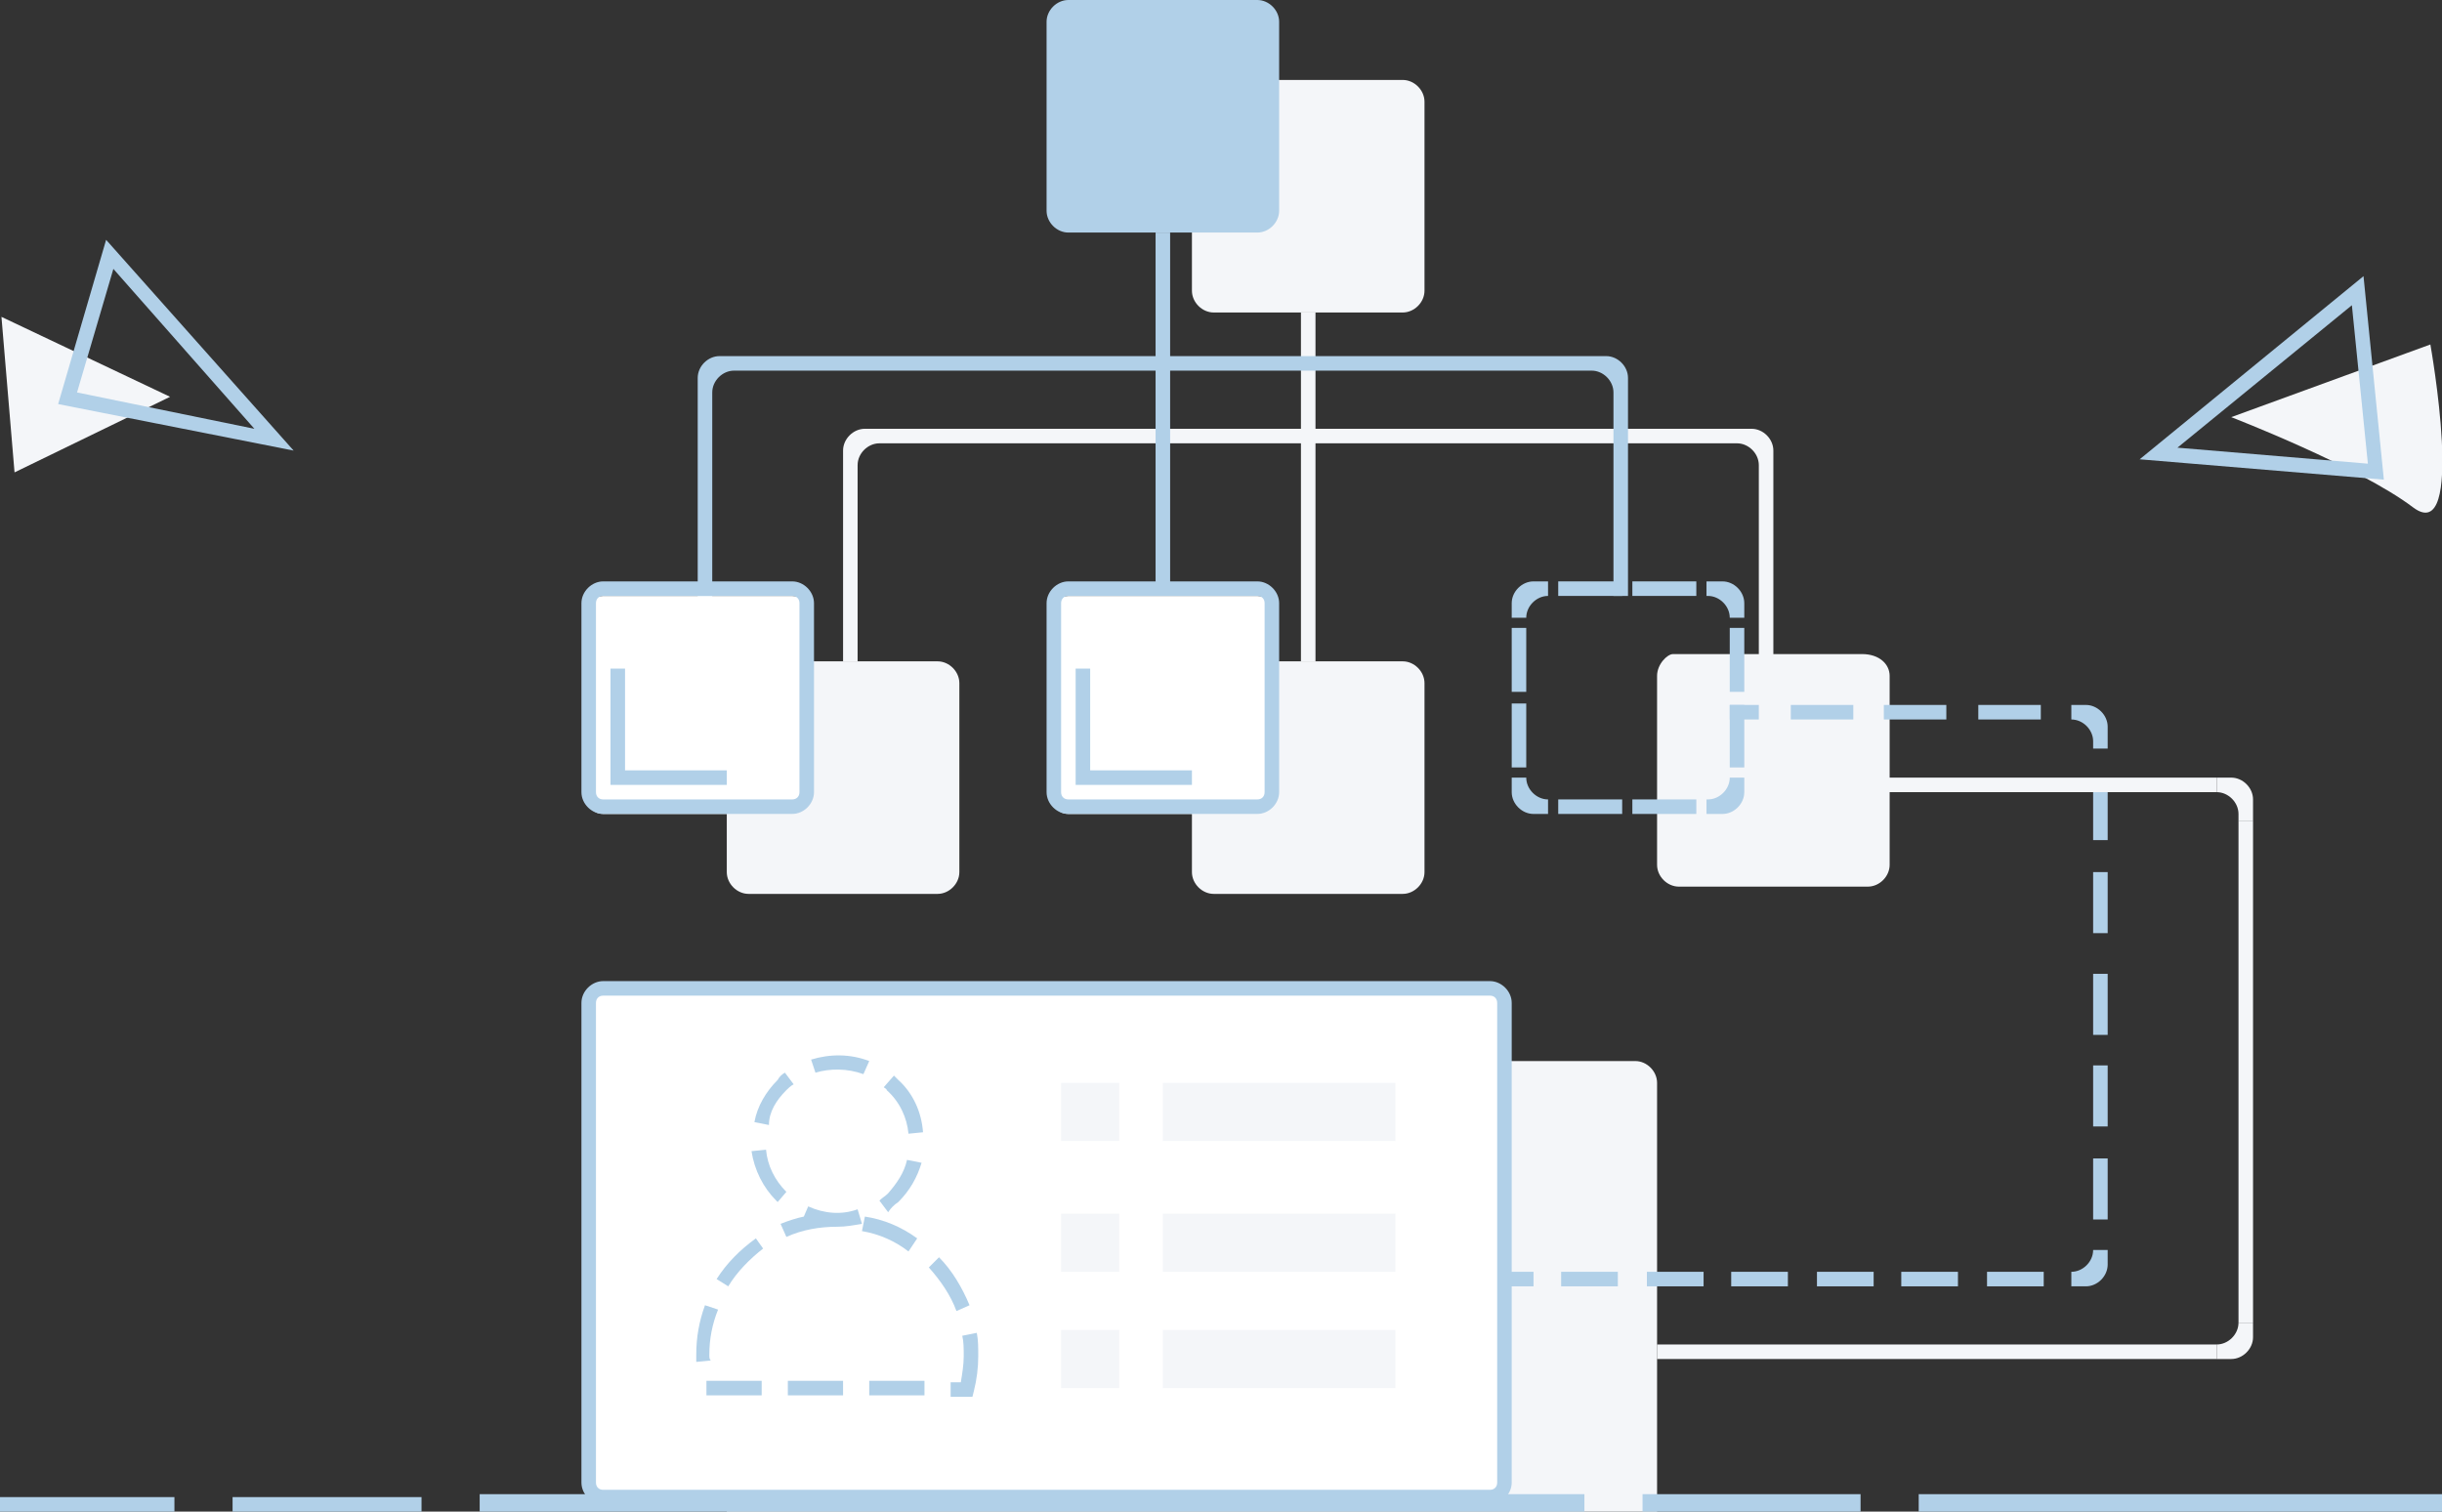 <?xml version="1.0" encoding="utf-8"?>
<!-- Generator: Adobe Illustrator 24.0.0, SVG Export Plug-In . SVG Version: 6.00 Build 0)  -->
<svg version="1.1" id="图层_1" xmlns="http://www.w3.org/2000/svg" xmlns:xlink="http://www.w3.org/1999/xlink" x="0px" y="0px"
	 viewBox="0 0 168 104" style="enable-background:new 0 0 168 104;" xml:space="preserve">
<rect x="0" y="0" width="168" height="104" fill="#333333" stroke="none"/>
<style type="text/css">
	.st0{fill:#F4F6F9;}
	.st1{fill:#B1D0E8;}
	.st2{fill:#FFFFFF;}
</style>
<title>instance</title>
<path class="st0" d="M114,104V74.5c0-0.8-0.7-1.5-1.5-1.5h-61c-0.8,0-1.5,0.7-1.5,1.5V104H114z"/>
<rect x="89.5" y="21.5" class="st0" width="1" height="24"/>
<path class="st0" d="M51.5,45.5h13c0.8,0,1.5,0.7,1.5,1.5v13c0,0.8-0.7,1.5-1.5,1.5h-13c-0.8,0-1.5-0.7-1.5-1.5V47
	C50,46.2,50.7,45.5,51.5,45.5z"/>
<path class="st0" d="M83.5,45.5h13c0.8,0,1.5,0.7,1.5,1.5v13c0,0.8-0.7,1.5-1.5,1.5h-13c-0.8,0-1.5-0.7-1.5-1.5V47
	C82,46.2,82.7,45.5,83.5,45.5z"/>
<path class="st0" d="M83.5,5.5h13C97.3,5.5,98,6.2,98,7v13c0,0.8-0.7,1.5-1.5,1.5h-13c-0.8,0-1.5-0.7-1.5-1.5V7
	C82,6.2,82.7,5.5,83.5,5.5z"/>
<path class="st0" d="M115.1,45h13c1.2,0,1.9,0.7,1.9,1.5v13c0,0.8-0.7,1.5-1.5,1.5h-13c-0.8,0-1.5-0.7-1.5-1.5v-13
	C114,45.7,114.7,45,115.1,45z"/>
<path class="st0" d="M59.5,29.5c-0.8,0-1.5,0.7-1.5,1.5v14.5h1V32c0-0.8,0.7-1.5,1.5-1.5h59c0.8,0,1.5,0.7,1.5,1.5v13.5h1V31
	c0-0.8-0.7-1.5-1.5-1.5H59.5z"/>
<rect x="79.5" y="16" class="st1" width="1" height="24.5"/>
<path class="st1" d="M49.5,24.5c-0.8,0-1.5,0.7-1.5,1.5v15.5h1V27c0-0.8,0.7-1.5,1.5-1.5h59c0.8,0,1.5,0.7,1.5,1.5v14h1V26
	c0-0.8-0.7-1.5-1.5-1.5H49.5z"/>
<path class="st0" d="M153.5,28.7l13.7-5c0,0,2.5,14-1.2,11.2S153.5,28.7,153.5,28.7z"/>
<path class="st1" d="M164,33l-16.8-1.4L162.6,19L164,33z M149.8,30.8l13.1,1.1L161.8,21L149.8,30.8z"/>
<polygon class="st0" points="11.7,27.3 0.1,21.8 1,32.5 "/>
<path class="st1" d="M20.2,31L4,27.8l3.3-11.3L20.2,31z M5.3,27l12.2,2.5l-9.7-11L5.3,27z"/>
<rect x="33" y="102.8" class="st1" width="76" height="1.2"/>
<rect x="113" y="102.8" class="st1" width="15" height="1.2"/>
<rect x="132" y="102.8" class="st1" width="36" height="1.2"/>
<rect x="16" y="103" class="st1" width="13" height="1"/>
<rect y="103" class="st1" width="12" height="1"/>
<path class="st2" d="M41.5,41h13c0.6,0,1,0.4,1,1v13c0,0.6-0.4,1-1,1h-13c-0.6,0-1-0.4-1-1V42C40.5,41.4,40.9,41,41.5,41z"/>
<path class="st1" d="M54.5,41c0.3,0,0.5,0.2,0.5,0.5v13c0,0.3-0.2,0.5-0.5,0.5h-13c-0.3,0-0.5-0.2-0.5-0.5v-13
	c0-0.3,0.2-0.5,0.5-0.5H54.5 M54.5,40h-13c-0.8,0-1.5,0.7-1.5,1.5v13c0,0.8,0.7,1.5,1.5,1.5h13c0.8,0,1.5-0.7,1.5-1.5v-13
	C56,40.7,55.3,40,54.5,40z"/>
<path class="st2" d="M73.5,41h13c0.6,0,1,0.4,1,1v13c0,0.6-0.4,1-1,1h-13c-0.6,0-1-0.4-1-1V42C72.5,41.4,72.9,41,73.5,41z"/>
<path class="st1" d="M86.5,41c0.3,0,0.5,0.2,0.5,0.5v13c0,0.3-0.2,0.5-0.5,0.5h-13c-0.3,0-0.5-0.2-0.5-0.5v-13
	c0-0.3,0.2-0.5,0.5-0.5H86.5 M86.5,40h-13c-0.8,0-1.5,0.7-1.5,1.5v13c0,0.8,0.7,1.5,1.5,1.5h13c0.8,0,1.5-0.7,1.5-1.5v-13
	C88,40.7,87.3,40,86.5,40z"/>
<path class="st1" d="M73.5,0h13C87.3,0,88,0.7,88,1.5v13c0,0.8-0.7,1.5-1.5,1.5h-13c-0.8,0-1.5-0.7-1.5-1.5v-13
	C72,0.7,72.7,0,73.5,0z"/>
<path class="st2" d="M41.5,68h61c0.6,0,1,0.4,1,1v33c0,0.6-0.4,1-1,1h-61c-0.6,0-1-0.4-1-1V69C40.5,68.4,40.9,68,41.5,68z"/>
<path class="st1" d="M102.5,68.5c0.3,0,0.5,0.2,0.5,0.5v33c0,0.3-0.2,0.5-0.5,0.5h-61c-0.3,0-0.5-0.2-0.5-0.5V69
	c0-0.3,0.2-0.5,0.5-0.5H102.5 M102.5,67.5h-61c-0.8,0-1.5,0.7-1.5,1.5v33c0,0.8,0.7,1.5,1.5,1.5h61c0.8,0,1.5-0.7,1.5-1.5V69
	C104,68.2,103.3,67.5,102.5,67.5z"/>
<rect x="80" y="74.5" class="st0" width="16" height="4"/>
<rect x="73" y="74.5" class="st0" width="4" height="4"/>
<rect x="73" y="83.5" class="st0" width="4" height="4"/>
<rect x="73" y="91.5" class="st0" width="4" height="4"/>
<rect x="80" y="83.5" class="st0" width="16" height="4"/>
<rect x="80" y="91.5" class="st0" width="16" height="4"/>
<rect x="103.5" y="87.5" class="st1" width="2" height="1"/>
<rect x="136.7" y="87.5" class="st1" width="3.9" height="1"/>
<rect x="125" y="87.5" class="st1" width="3.9" height="1"/>
<rect x="119.1" y="87.5" class="st1" width="3.9" height="1"/>
<rect x="107.4" y="87.5" class="st1" width="3.9" height="1"/>
<rect x="130.8" y="87.5" class="st1" width="3.9" height="1"/>
<rect x="113.3" y="87.5" class="st1" width="3.9" height="1"/>
<rect x="119" y="48.5" class="st1" width="2" height="1"/>
<rect x="123.2" y="48.5" class="st1" width="4.3" height="1"/>
<rect x="129.6" y="48.5" class="st1" width="4.3" height="1"/>
<rect x="136.1" y="48.5" class="st1" width="4.3" height="1"/>
<path class="st1" d="M142.5,48.5v1l0,0c0.8,0,1.5,0.7,1.5,1.5l0,0v0.5h1V50c0-0.8-0.7-1.5-1.5-1.5l0,0H142.5z"/>
<rect x="144" y="53.6" class="st1" width="1" height="4.2"/>
<rect x="144" y="67" class="st1" width="1" height="4.2"/>
<rect x="144" y="60" class="st1" width="1" height="4.2"/>
<rect x="144" y="73.3" class="st1" width="1" height="4.2"/>
<rect x="144" y="79.7" class="st1" width="1" height="4.2"/>
<path class="st1" d="M145,86h-1c0,0.8-0.7,1.5-1.5,1.5l0,0l0,0v1h1c0.8,0,1.5-0.7,1.5-1.5l0,0V86z"/>
<rect x="114" y="92.5" class="st0" width="38.5" height="1"/>
<rect x="129" y="53.5" class="st0" width="23.5" height="1"/>
<path class="st0" d="M152.5,53.5v1l0,0c0.8,0,1.5,0.7,1.5,1.5l0,0v0.5h1V55c0-0.8-0.7-1.5-1.5-1.5l0,0H152.5z"/>
<rect x="154" y="56.5" class="st0" width="1" height="34.5"/>
<path class="st0" d="M155,91h-1c0,0.8-0.7,1.5-1.5,1.5l0,0l0,0v1h1c0.8,0,1.5-0.7,1.5-1.5l0,0V91z"/>
<polygon class="st1" points="43,53 43,46 42,46 42,53 42,54 43,54 50,54 50,53 "/>
<polygon class="st1" points="75,53 75,46 74,46 74,53 74,54 75,54 82,54 82,53 "/>
<g>
	<path class="st1" d="M54.1,75c0.1-0.1,0.3-0.3,0.5-0.4L54,73.8c-0.2,0.1-0.4,0.3-0.5,0.5c-0.8,0.8-1.4,1.8-1.6,2.9l1,0.2
		C52.9,76.5,53.4,75.7,54.1,75z"/>
	<path class="st1" d="M55.6,83l-0.3,0.7c-0.5,0.1-1.1,0.3-1.6,0.5l0.4,0.9c1.1-0.5,2.3-0.7,3.5-0.7l0,0l0,0c0.6,0,1.1-0.1,1.7-0.2
		l-0.3-1C57.9,83.6,56.7,83.5,55.6,83z"/>
	<path class="st1" d="M54.1,82c-0.8-0.8-1.3-1.8-1.4-2.9l-1,0.1c0.2,1.3,0.8,2.5,1.7,3.4l0.1,0.1L54.1,82L54.1,82z"/>
	<path class="st1" d="M59.4,73.9l0.4-0.9c-1.3-0.5-2.7-0.5-4-0.1l0.3,0.9C57.1,73.5,58.3,73.5,59.4,73.9z"/>
	<path class="st1" d="M62.5,78l1-0.1c-0.1-1.4-0.7-2.7-1.7-3.6c-0.1-0.1-0.2-0.2-0.3-0.3l-0.7,0.8c0.1,0.1,0.2,0.1,0.2,0.2
		C61.9,75.8,62.4,76.9,62.5,78z"/>
	<path class="st1" d="M61.8,82.7c0.8-0.8,1.3-1.7,1.6-2.7l-1-0.2c-0.2,0.9-0.7,1.6-1.3,2.3c-0.2,0.2-0.4,0.3-0.6,0.5l0.6,0.8
		C61.3,83.1,61.5,82.9,61.8,82.7z"/>
	<path class="st1" d="M48.8,93.2c0-1.1,0.2-2.1,0.6-3.1l-0.9-0.3c-0.4,1.1-0.6,2.2-0.6,3.4c0,0.2,0,0.3,0,0.5l1-0.1
		C48.8,93.5,48.8,93.4,48.8,93.2z"/>
	<rect x="48.6" y="95" class="st1" width="3.8" height="1"/>
	<path class="st1" d="M66.7,89.8c-0.5-1.2-1.2-2.4-2.1-3.3l-0.7,0.7c0.8,0.9,1.5,1.9,1.9,3L66.7,89.8z"/>
	<path class="st1" d="M67.2,91.7l-1,0.2c0.1,0.4,0.1,0.9,0.1,1.4c0,0.6-0.1,1.2-0.2,1.8h-0.7v1h1.5l0.1-0.4c0.2-0.8,0.3-1.6,0.3-2.4
		C67.3,92.7,67.3,92.2,67.2,91.7z"/>
	<rect x="59.8" y="95" class="st1" width="3.8" height="1"/>
	<rect x="54.2" y="95" class="st1" width="3.8" height="1"/>
	<path class="st1" d="M63.1,85.2c-1.1-0.8-2.3-1.3-3.6-1.5l-0.2,1c1.2,0.2,2.3,0.7,3.2,1.4L63.1,85.2z"/>
	<path class="st1" d="M49.3,88l0.8,0.5c0.6-1,1.5-1.9,2.4-2.6L52,85.2C50.9,86,50,86.9,49.3,88z"/>
</g>
<g>
	<g>
		<path class="st1" d="M120,54.5c0,0.8-0.7,1.5-1.5,1.5h-1.1v-1h0.1c0.8,0,1.5-0.7,1.5-1.5l0,0h1V54.5z"/>
	</g>
	<g>
		<path class="st1" d="M116.7,56h-4.4v-1h4.4V56z M111.6,56h-4.4v-1h4.4V56z"/>
	</g>
	<g>
		<path class="st1" d="M106.5,56h-1c-0.8,0-1.5-0.7-1.5-1.5v-1h1l0,0c0,0.8,0.7,1.5,1.5,1.5l0,0V56z"/>
	</g>
	<g>
		<path class="st1" d="M105,52.8h-1v-4.4h1V52.8z M105,47.6h-1v-4.4h1V47.6z"/>
	</g>
	<g>
		<path class="st1" d="M105,42.5h-1v-1c0-0.8,0.7-1.5,1.5-1.5h1v1l0,0C105.7,41,105,41.7,105,42.5L105,42.5z"/>
	</g>
	<g>
		<path class="st1" d="M116.7,41h-4.4v-1h4.4V41z M111.6,41h-4.4v-1h4.4V41z"/>
	</g>
	<g>
		<path class="st1" d="M120,42.5h-1l0,0c0-0.8-0.7-1.5-1.5-1.5h-0.1v-1h1.1c0.8,0,1.5,0.7,1.5,1.5V42.5z"/>
	</g>
	<g>
		<path class="st1" d="M120,52.8h-1v-4.3h1V52.8z M120,47.6h-1v-4.4h1V47.6z"/>
	</g>
</g>
</svg>
